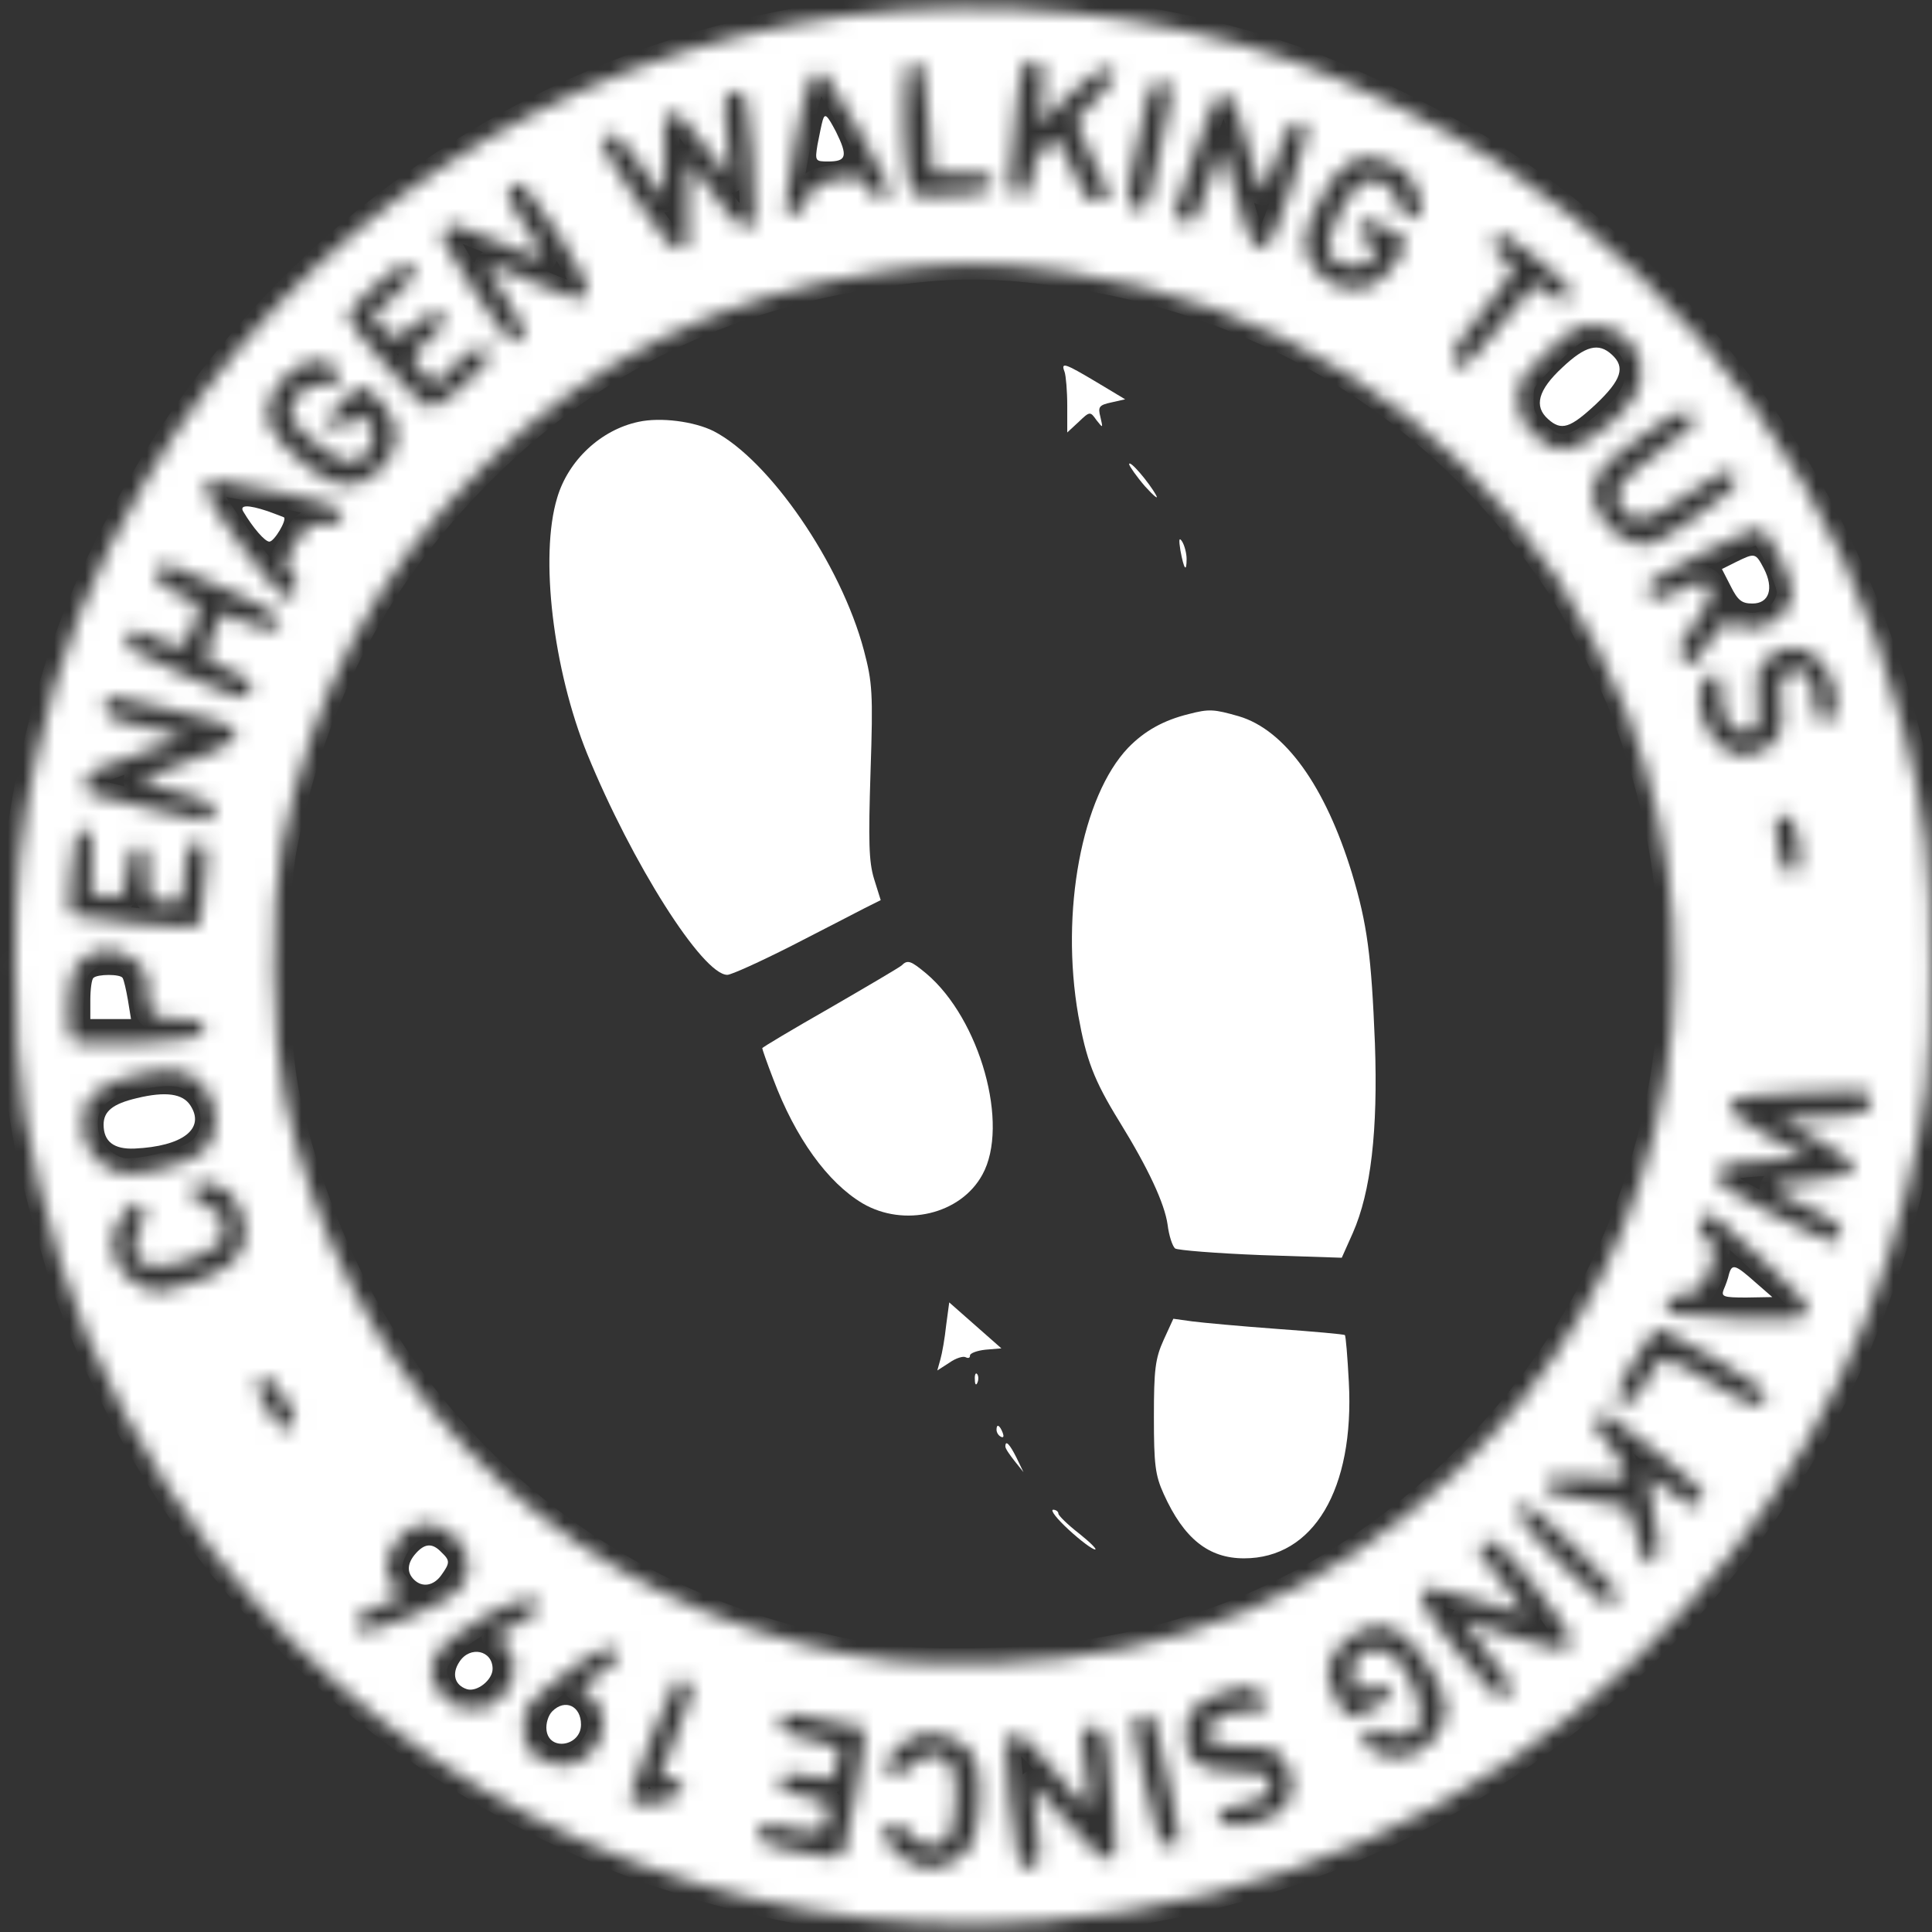 <svg width="125" height="125" viewBox="0 0 125 125" fill="none" xmlns="http://www.w3.org/2000/svg">
<rect x="0" y="0" width="125" height="125" fill="#333333" stroke="none"/>
<mask id="path-1-inside-1_68_1570" fill="white">
<path d="M54.722 1.01C35.818 3.527 19.115 14.595 9.477 31.011C5.902 37.103 3.786 42.394 2.327 49.058C1.326 53.577 0.954 57.266 0.983 62.5C1.012 70.251 1.612 73.997 3.986 81.948C5.702 87.668 9.677 95.104 13.824 100.452C26.637 116.897 46.886 125.906 67.449 124.305C82.121 123.189 95.478 117.298 105.773 107.402C114.668 98.851 120.56 88.669 123.362 77.029C124.707 71.538 124.935 69.421 124.935 62.786C124.964 55.75 124.621 52.862 123.076 46.884C119.244 31.984 110.121 19.257 96.965 10.534C93.79 8.417 87.298 5.214 83.608 3.927C74.685 0.81 64.246 -0.248 54.722 1.01ZM60.042 7.617L60.328 11.163L61.901 11.192C64.16 11.249 64.189 11.249 64.189 11.849C64.189 12.307 63.903 12.421 62.387 12.593C61.415 12.707 60.214 12.736 59.756 12.679C58.955 12.593 58.898 12.479 58.698 11.163C58.355 8.56 58.44 4.213 58.841 4.07C59.613 3.756 59.756 4.185 60.042 7.617ZM67.163 4.042C67.507 4.185 67.564 4.556 67.421 6.101L67.278 8.017L69.108 6.215C70.224 5.128 71.167 4.442 71.568 4.442C72.483 4.442 72.34 4.871 70.91 6.415L69.623 7.788L70.195 9.19C70.538 9.962 71.024 11.049 71.339 11.649C71.911 12.765 71.854 13.022 70.91 13.022C70.395 13.022 70.109 12.65 69.48 11.163C69.051 10.133 68.565 9.218 68.393 9.104C67.878 8.789 66.763 10.391 66.763 11.42C66.763 12.05 66.591 12.45 66.305 12.564C65.476 12.879 65.247 12.421 65.419 10.62C65.505 9.676 65.676 7.903 65.791 6.73C65.905 5.557 66.105 4.413 66.277 4.213C66.591 3.813 66.591 3.813 67.163 4.042ZM53.55 5.071C54.208 5.872 57.611 11.992 57.611 12.335C57.611 13.05 56.295 12.793 55.952 11.992C55.723 11.506 55.437 11.306 55.094 11.42C54.837 11.506 54.15 11.649 53.578 11.735C52.72 11.907 52.492 12.078 52.263 12.822C52.091 13.451 51.805 13.766 51.376 13.823C50.604 13.937 50.604 14.052 51.462 9.19C52.206 5.014 52.692 4.042 53.55 5.071ZM75.743 5.529C75.886 5.758 75.629 7.159 74.885 10.448C74.657 11.477 74.399 12.593 74.313 12.965C74.228 13.451 73.999 13.594 73.541 13.537C72.769 13.422 72.798 12.679 73.656 9.018C73.942 7.674 74.285 6.301 74.342 5.929C74.485 5.329 75.429 5.043 75.743 5.529ZM48.659 9.876C48.831 11.992 48.917 13.966 48.831 14.223C48.545 15.281 47.658 14.738 46.2 12.593C45.37 11.42 44.627 10.448 44.541 10.448C44.455 10.448 44.426 11.706 44.484 13.222C44.598 15.882 44.569 16.025 43.997 16.111C43.54 16.168 42.939 15.51 41.052 12.736C39.765 10.848 38.792 9.161 38.878 9.018C39.364 8.246 40.222 8.818 41.481 10.734C42.224 11.821 42.882 12.736 42.939 12.736C43.025 12.736 43.025 11.535 42.996 10.076C42.882 7.588 42.911 7.445 43.483 7.359C43.912 7.302 44.426 7.788 45.599 9.447C46.428 10.62 47.172 11.563 47.229 11.506C47.286 11.449 47.201 10.334 47.058 9.018C46.772 6.301 46.857 5.815 47.715 5.929C48.287 6.015 48.345 6.272 48.659 9.876ZM79.862 6.644C80.005 6.93 80.405 8.246 80.777 9.59C81.12 10.934 81.492 12.135 81.635 12.25C81.749 12.393 82.178 11.478 82.579 10.248C83.265 8.074 83.866 7.416 84.524 8.074C84.838 8.389 82.636 15.195 82.035 15.882C81.349 16.597 80.663 15.453 79.919 12.393C79.547 10.877 79.147 9.676 79.061 9.733C78.947 9.819 78.575 10.734 78.232 11.792C77.917 12.85 77.517 13.909 77.374 14.137C77.088 14.595 75.801 14.28 76.001 13.794C76.058 13.594 76.687 11.821 77.345 9.79C78.317 6.902 78.661 6.158 79.09 6.158C79.376 6.158 79.719 6.387 79.862 6.644ZM90.072 10.562C91.13 11.02 91.931 12.278 91.931 13.451C91.931 14.052 91.817 14.195 91.302 14.109C90.873 14.052 90.615 13.737 90.444 13.079C90.129 11.935 89.1 11.363 88.127 11.792C87.784 11.964 87.126 12.822 86.697 13.68C85.553 16.025 85.696 16.883 87.241 17.198C87.87 17.312 88.27 17.226 88.585 16.883C89.214 16.254 89.186 15.968 88.499 15.596C87.898 15.281 87.727 14.595 88.213 14.309C88.499 14.137 90.644 15.11 90.901 15.539C91.159 15.996 89.643 18.084 88.785 18.456C87.555 18.971 86.097 18.599 85.239 17.569C84.152 16.282 84.152 15.367 85.353 13.022C86.726 10.334 87.956 9.676 90.072 10.562ZM36.132 15.167C38.935 19.571 38.678 20.172 34.702 18.342C31.042 16.683 31.07 16.683 32.7 19.2C33.759 20.858 34.045 21.545 33.816 21.802C33.644 22.002 33.358 22.174 33.187 22.174C33.015 22.174 31.842 20.63 30.613 18.713C28.553 15.567 28.382 15.224 28.811 14.824C29.24 14.395 29.526 14.481 32.3 15.682C35.675 17.14 35.703 17.14 33.844 14.423C32.672 12.679 32.557 11.878 33.501 11.878C33.844 11.878 34.731 12.993 36.132 15.167ZM99.739 16.969C100.797 17.827 101.655 18.685 101.655 18.914C101.655 19.6 101.083 19.629 100.168 18.999L99.281 18.37L98.738 19.057C95.592 22.975 94.763 23.861 94.362 23.718C93.59 23.404 93.904 22.603 95.821 20.315C96.85 19.057 97.766 17.855 97.851 17.655C97.937 17.426 97.68 16.969 97.194 16.597C96.507 16.054 96.421 15.882 96.764 15.482C97.222 14.938 97.251 14.967 99.739 16.969ZM26.809 17.455C26.923 17.712 26.437 18.342 25.522 19.142L24.035 20.429L24.721 21.173C25.093 21.573 25.493 21.888 25.608 21.888C25.751 21.888 26.294 21.488 26.809 21.03C27.352 20.544 28.01 20.172 28.267 20.172C29.068 20.172 28.754 21.23 27.724 22.002C26.523 22.918 26.494 23.289 27.438 24.176L28.153 24.862L29.383 23.661C30.641 22.403 31.413 22.145 31.671 22.889C31.871 23.375 28.382 26.55 27.781 26.407C27.152 26.264 22.433 20.916 22.49 20.429C22.605 19.886 25.751 17.026 26.265 17.026C26.494 17.026 26.723 17.226 26.809 17.455ZM69.022 17.598C82.293 19.543 93.361 26.464 100.797 37.475C102.113 39.42 104.458 43.91 105.259 46.084C108.633 54.978 109.263 64.302 107.06 73.168C104.915 81.748 100.654 89.069 94.162 95.276C85.925 103.141 75.944 107.288 64.446 107.602C59.184 107.774 56.21 107.488 51.948 106.372C34.731 101.968 22.233 88.783 18.429 71.08C17.571 67.133 17.485 58.61 18.229 54.721C20.174 44.882 24.349 37.017 31.27 30.182C38.335 23.204 46.6 19.142 56.896 17.598C61.415 16.912 64.389 16.912 69.022 17.598ZM105.058 21.774C106.66 23.118 106.517 25.32 104.715 26.95C101.912 29.438 100.797 29.667 99.195 28.066C98.395 27.265 98.223 26.893 98.223 25.835C98.223 24.634 98.338 24.433 100.053 22.803C101.684 21.23 102.027 21.03 103.028 21.03C103.857 21.03 104.429 21.23 105.058 21.774ZM21.432 23.604C22.061 23.861 22.118 23.976 21.861 24.491C21.632 24.891 21.346 25.034 20.946 24.92C19.773 24.634 18.515 25.921 18.858 27.036C19.115 27.808 21.804 29.896 22.605 29.896C23.977 29.896 24.664 28.151 23.691 27.179C23.262 26.75 23.177 26.779 22.547 27.322C21.918 27.951 21.289 27.894 21.289 27.236C21.318 26.721 22.919 25.034 23.405 25.034C23.634 25.034 24.206 25.492 24.692 26.035C25.979 27.494 25.951 29.009 24.607 30.354C23.205 31.755 21.832 31.726 19.916 30.211C17.314 28.123 16.827 27.036 17.714 25.291C18.172 24.462 19.659 23.318 20.345 23.318C20.517 23.318 21.003 23.432 21.432 23.604ZM109.606 27.093C109.663 27.408 108.948 28.094 107.375 29.21C104.687 31.097 104.2 31.812 104.915 32.899C105.63 34.014 106.574 33.814 109.12 32.041C110.349 31.183 111.551 30.468 111.779 30.468C112.466 30.468 112.523 31.24 111.865 31.812C110.607 32.956 107.489 35.015 106.746 35.187C105.23 35.559 103.085 33.643 103.085 31.898C103.114 30.697 103.714 30.01 106.231 28.209C108.691 26.464 109.434 26.207 109.606 27.093ZM18.257 31.869C20.317 32.298 22.033 32.813 22.09 32.985C22.29 33.614 21.632 34.1 20.746 33.957C20.002 33.871 19.802 33.986 19.173 35.015C18.286 36.388 18.286 36.417 18.887 37.075C19.401 37.647 19.173 38.848 18.572 38.705C17.914 38.562 13.281 32.384 13.281 31.669C13.281 30.84 13.624 30.868 18.257 31.869ZM115.097 35.902C115.555 36.846 115.955 37.904 115.955 38.247C115.955 39.877 114.039 41.107 112.523 40.478C111.551 40.078 111.636 40.02 110.178 42.108C109.406 43.195 109.234 43.252 108.805 42.451C108.519 41.965 108.662 41.651 109.663 40.306C110.492 39.22 110.778 38.562 110.664 38.19C110.435 37.475 110.063 37.475 108.662 38.19C107.604 38.733 106.803 38.934 106.803 38.648C106.803 38.59 106.717 38.333 106.631 38.076C106.517 37.761 107.289 37.218 109.863 35.931C111.722 34.987 113.467 34.215 113.724 34.215C114.067 34.186 114.525 34.758 115.097 35.902ZM14.454 38.047C17.886 39.534 18.772 40.249 17.714 40.678C17.428 40.764 16.57 40.592 15.798 40.249L14.396 39.649L13.824 40.936C13.538 41.651 13.281 42.337 13.281 42.48C13.281 42.594 13.91 42.966 14.682 43.309C16.341 44.024 16.541 44.225 16.055 44.882C15.741 45.311 15.369 45.197 12.194 43.796C10.249 42.966 8.533 42.137 8.39 41.994C8.076 41.679 8.333 40.764 8.762 40.764C8.905 40.764 9.563 41.021 10.192 41.336C11.708 42.08 11.765 42.051 12.223 41.107C13.167 39.277 13.138 39.134 11.594 38.447C10.221 37.875 9.763 37.218 10.335 36.674C10.621 36.36 10.707 36.388 14.454 38.047ZM117.328 42.366C118.558 43.224 119.215 45.426 118.558 46.455C118.1 47.17 117.385 46.57 117.385 45.483C117.385 44.167 116.956 43.338 116.27 43.338C115.354 43.338 115.011 44.053 115.24 45.597C115.469 47.342 115.097 48.114 113.781 48.658C112.523 49.172 111.551 48.801 110.578 47.342C109.663 45.998 109.749 43.824 110.75 43.681C111.322 43.595 111.379 43.71 111.379 44.739C111.379 46.427 111.894 47.342 112.838 47.342C113.81 47.342 113.896 47.056 113.724 44.997C113.61 43.538 113.667 43.309 114.325 42.652C115.183 41.794 116.355 41.679 117.328 42.366ZM11.222 45.941C13.224 46.427 14.968 46.913 15.083 47.056C15.741 47.657 14.625 48.457 11.851 49.373C10.278 49.887 8.991 50.402 8.991 50.488C8.991 50.574 10.049 50.888 11.336 51.203C13.138 51.632 13.739 51.889 13.796 52.318C13.853 52.604 13.796 52.948 13.653 53.062C13.538 53.176 11.765 52.862 9.706 52.318C7.675 51.804 5.902 51.375 5.788 51.346C5.645 51.346 5.559 51.031 5.559 50.66C5.559 49.945 5.702 49.859 9.906 48.429L11.822 47.8L10.993 47.428C10.535 47.256 9.592 46.999 8.877 46.913C7.304 46.656 6.531 46.169 6.789 45.512C7.018 44.911 6.989 44.911 11.222 45.941ZM116.355 54.263C116.584 55.636 116.47 56.494 116.041 56.494C115.44 56.465 115.154 55.922 114.983 54.406C114.782 52.776 114.782 52.719 115.44 52.833C115.984 52.89 116.127 53.176 116.355 54.263ZM5.959 55.836L5.902 57.867L6.903 57.981C7.99 58.124 8.019 58.096 8.276 56.122C8.419 55.035 8.562 54.778 9.02 54.778C9.506 54.778 9.563 54.978 9.563 56.465C9.563 58.096 9.592 58.153 10.45 58.324C11.565 58.553 11.851 58.353 11.851 57.409C11.851 56.98 11.937 56.151 12.051 55.55C12.194 54.664 12.309 54.463 12.823 54.549C13.338 54.635 13.424 54.807 13.367 55.779C13.195 58.439 12.938 59.897 12.623 60.012C12.251 60.126 5.416 59.44 4.758 59.211C4.444 59.097 4.415 58.582 4.558 56.837C4.787 54.006 4.93 53.577 5.502 53.691C5.902 53.777 5.988 54.149 5.959 55.836ZM8.905 62.271C9.306 62.643 9.563 63.215 9.563 63.758C9.563 65.703 9.763 65.932 11.451 65.932C12.995 65.932 13.395 66.161 13.138 66.876C12.909 67.419 4.958 67.791 4.644 67.276C4.215 66.618 4.386 63.244 4.873 62.557C5.788 61.213 7.675 61.099 8.905 62.271ZM12.823 69.907C14.225 71.109 14.368 73.368 13.109 74.512C12.423 75.17 9.82 75.942 8.219 75.942C6.96 75.942 5.588 74.684 5.387 73.368C5.044 71.223 6.16 70.05 9.105 69.478C11.05 69.107 12.023 69.221 12.823 69.907ZM120.989 70.937C121.36 71.852 120.56 72.195 117.871 72.281L115.24 72.367L117.614 73.74C120.817 75.599 120.731 75.999 117.128 76.371C114.096 76.686 114.096 76.743 117.185 78.201C118.529 78.859 119.101 79.288 119.101 79.66C119.101 79.946 118.958 80.289 118.815 80.375C118.5 80.575 112.123 77.343 111.379 76.628C111.064 76.314 111.036 76.085 111.265 75.713C111.522 75.341 112.123 75.198 114.268 75.084L116.956 74.941L114.468 73.568C110.635 71.48 111.036 70.851 116.27 70.708C118.214 70.68 120.045 70.594 120.331 70.565C120.617 70.537 120.903 70.708 120.989 70.937ZM14.253 76.8C15.14 77.143 15.855 78.459 15.855 79.803C15.855 81.29 14.74 82.291 12.223 83.063C10.249 83.693 10.135 83.693 9.134 83.206C7.218 82.32 6.703 80.089 8.047 78.516C8.762 77.658 8.848 77.629 9.191 78.116C9.506 78.545 9.477 78.716 9.134 79.26C8.619 80.06 8.591 81.147 9.048 81.605C9.592 82.148 11.136 82.005 12.852 81.262C14.339 80.575 14.425 80.489 14.425 79.517C14.425 78.602 14.311 78.43 13.424 78.058C12.766 77.801 12.423 77.458 12.423 77.086C12.423 76.457 13.081 76.342 14.253 76.8ZM114.039 81.49C118.186 85.437 118.157 85.494 112.523 85.323C110.206 85.237 108.176 85.094 108.004 84.98C107.375 84.608 108.176 83.664 109.12 83.664C109.863 83.664 110.035 83.492 110.521 82.377C111.093 81.033 111.036 80.375 110.349 80.118C109.949 79.946 109.806 79.059 110.149 78.716C110.55 78.287 111.064 78.659 114.039 81.49ZM111.036 87.954C113.209 89.212 114.239 89.985 114.239 90.328C114.239 91.329 113.41 91.1 110.635 89.413C107.518 87.525 107.461 87.525 106.488 89.441C105.859 90.642 105.23 91.071 104.744 90.585C104.515 90.356 104.715 89.784 105.373 88.612C106.488 86.638 107.089 85.895 107.518 86.009C107.69 86.066 109.291 86.924 111.036 87.954ZM18.4 90.442C19.03 91.443 19.173 91.901 18.944 92.158C18.772 92.358 18.543 92.53 18.429 92.53C18.029 92.53 16.456 89.927 16.627 89.498C16.913 88.755 17.571 89.098 18.4 90.442ZM107.089 93.874C108.805 95.218 110.235 96.505 110.235 96.677C110.235 96.877 110.063 97.163 109.863 97.335C109.606 97.564 109.148 97.363 108.09 96.534C107.318 95.933 106.631 95.447 106.603 95.504C106.546 95.533 106.746 96.648 107.003 97.935C107.375 99.651 107.432 100.395 107.203 100.767C106.66 101.596 106.403 101.31 105.945 99.48C105.716 98.507 105.43 97.621 105.316 97.535C105.23 97.421 104 97.192 102.599 97.02C100.397 96.706 100.082 96.62 100.082 96.105C100.082 95.562 100.254 95.533 102.627 95.619L105.144 95.705L104.973 94.904C104.858 94.475 104.372 93.703 103.886 93.188C103.142 92.416 103.056 92.187 103.371 91.815C103.571 91.586 103.771 91.386 103.829 91.386C103.886 91.386 105.344 92.501 107.089 93.874ZM104.429 103.598C103.972 104.084 103.8 103.941 101.083 101.253C98.366 98.536 97.766 97.621 98.595 97.306C98.766 97.22 100.282 98.507 101.941 100.138C104.772 102.94 104.915 103.141 104.429 103.598ZM29.354 99.365C30.498 100.395 30.613 101.882 29.612 102.94C28.754 103.856 23.663 105.886 23.234 105.457C22.719 104.942 23.177 104.399 24.406 103.97C25.865 103.512 26.065 103.226 25.465 102.569C24.864 101.911 24.893 100.967 25.493 99.966C26.408 98.393 27.981 98.136 29.354 99.365ZM99.253 102.54C102.656 106.887 102.484 107.402 98.023 105.943C96.478 105.457 95.134 104.971 95.02 104.914C94.562 104.656 94.848 105.114 96.364 107.087C97.222 108.203 97.937 109.175 97.937 109.261C97.937 109.318 97.68 109.518 97.365 109.69C96.879 109.947 96.536 109.633 94.362 106.944C92.017 104.027 91.531 103.026 92.303 102.74C92.474 102.683 93.99 103.055 95.621 103.57C97.279 104.113 98.652 104.485 98.709 104.456C98.738 104.399 98.08 103.484 97.222 102.397C95.621 100.395 95.506 100.195 95.849 99.88C96.393 99.308 97.194 99.937 99.253 102.54ZM34.931 103.884C35.017 104.084 34.416 104.571 33.616 104.971C32.815 105.371 32.157 105.772 32.157 105.829C32.157 105.915 32.414 106.229 32.729 106.544C33.53 107.345 33.444 108.603 32.557 109.661C31.957 110.405 31.614 110.548 30.584 110.548C29.554 110.548 29.211 110.405 28.582 109.633C27.152 107.945 27.981 106.487 31.471 104.513C33.415 103.455 34.731 103.198 34.931 103.884ZM90.329 105.514C91.33 105.915 93.104 108.489 93.475 110.033C93.876 111.778 92.246 113.694 90.387 113.694C89.328 113.694 88.213 113.093 88.213 112.521C88.213 111.921 88.842 111.663 89.386 112.007C89.958 112.378 91.188 112.321 91.588 111.921C92.332 111.177 91.759 109.061 90.358 107.288C89.9 106.687 88.385 106.544 87.87 107.059C87.527 107.402 87.412 109.004 87.727 109.318C87.841 109.404 88.27 109.347 88.699 109.147C89.414 108.803 89.9 109.061 89.929 109.747C89.929 110.005 87.813 111.12 87.384 111.12C86.955 111.12 85.925 109.004 85.925 108.174C85.925 107.259 86.926 106.001 88.041 105.514C89.157 105.028 89.185 105.028 90.329 105.514ZM40.079 107.002C40.136 107.173 39.593 107.717 38.878 108.231L37.562 109.175L38.306 109.833C39.336 110.805 39.307 112.321 38.192 113.437C37.248 114.352 36.275 114.495 35.046 113.837C34.13 113.379 33.873 112.893 33.873 111.606C33.902 110.434 34.188 110.09 36.733 108.146C38.735 106.63 39.822 106.258 40.079 107.002ZM44.512 108.889C44.913 109.232 44.827 109.547 43.854 111.978C43.254 113.465 42.768 114.781 42.739 114.895C42.739 115.038 43.054 115.124 43.454 115.124C44.226 115.124 44.426 115.725 43.826 116.182C42.939 116.869 40.737 116.926 40.737 116.268C40.737 115.782 43.654 108.546 43.854 108.546C43.969 108.546 44.255 108.718 44.512 108.889ZM81.492 109.518C82.264 110.062 81.864 110.948 80.92 110.72C80.52 110.605 79.747 110.72 79.175 110.977C78.317 111.32 78.174 111.52 78.26 112.178C78.346 112.979 78.375 112.979 80.291 112.979C82.093 112.979 82.321 113.036 82.951 113.78C83.723 114.695 83.837 115.868 83.208 116.754C82.264 118.127 78.603 118.728 78.832 117.469C78.889 117.126 79.29 116.926 80.119 116.811C81.549 116.64 82.264 116.096 82.15 115.296C82.064 114.781 81.864 114.695 80.462 114.666C77.431 114.609 76.716 114.094 76.716 112.064C76.716 110.863 77.345 110.148 78.918 109.576C80.377 109.032 80.834 109.032 81.492 109.518ZM54.15 111.463L55.952 111.806L55.781 113.58C55.695 114.552 55.495 115.725 55.352 116.182C55.209 116.611 55.008 117.555 54.894 118.27C54.637 120.386 54.579 120.415 51.862 119.843C49.231 119.328 48.859 119.128 49.145 118.413C49.288 118.041 49.517 117.955 50.118 118.098C53.064 118.785 53.578 118.642 53.607 117.212C53.607 116.554 53.35 116.44 51.519 116.096C50.633 115.953 50.432 115.81 50.518 115.296C50.604 114.638 50.976 114.609 52.806 114.981C53.836 115.181 53.864 115.153 54.122 114.237C54.265 113.694 54.351 113.179 54.293 113.093C54.236 113.008 53.407 112.75 52.463 112.55C50.633 112.15 50.318 111.921 50.575 111.206C50.718 110.891 50.976 110.805 51.548 110.948C51.977 111.034 53.149 111.263 54.15 111.463ZM74.828 111.864C75.4 113.923 76.43 118.985 76.315 119.185C76.23 119.328 75.915 119.414 75.629 119.414C75.028 119.414 74.885 119.014 74.027 115.124C73.255 111.635 73.227 111.377 73.656 111.091C74.256 110.72 74.571 110.92 74.828 111.864ZM71.654 113.122C71.768 113.837 71.94 115.725 72.054 117.326C72.254 120.186 72.254 120.272 71.682 120.272C71.282 120.272 70.367 119.443 69.022 117.841C67.878 116.497 66.906 115.467 66.849 115.524C66.792 115.582 66.877 116.668 67.049 117.955C67.392 120.444 67.306 120.844 66.506 120.844C65.905 120.844 65.791 120.415 65.333 116.411C64.904 112.521 64.933 112.264 65.705 112.264C66.22 112.264 66.877 112.893 68.365 114.752C70.567 117.526 70.71 117.469 70.224 114.237C69.852 112.007 69.966 111.606 70.853 111.749C71.368 111.806 71.511 112.092 71.654 113.122ZM62.559 113.093C63.302 113.808 63.531 115.181 63.302 117.383C63.131 118.985 62.988 119.357 62.216 120.043C60.871 121.244 59.298 121.159 57.983 119.843C56.925 118.785 56.867 118.184 57.811 118.041C58.183 117.984 58.555 118.213 58.869 118.67C59.413 119.528 60.757 119.671 61.329 118.985C61.872 118.327 62.044 114.809 61.558 114.237C60.871 113.351 59.985 113.294 59.184 114.094C58.326 114.981 57.325 115.095 57.325 114.323C57.325 113.637 58.726 112.35 59.613 112.207C60.614 112.064 61.93 112.436 62.559 113.093Z"/>
</mask>
<path d="M54.722 1.01C35.818 3.527 19.115 14.595 9.477 31.011C5.902 37.103 3.786 42.394 2.327 49.058C1.326 53.577 0.954 57.266 0.983 62.5C1.012 70.251 1.612 73.997 3.986 81.948C5.702 87.668 9.677 95.104 13.824 100.452C26.637 116.897 46.886 125.906 67.449 124.305C82.121 123.189 95.478 117.298 105.773 107.402C114.668 98.851 120.56 88.669 123.362 77.029C124.707 71.538 124.935 69.421 124.935 62.786C124.964 55.75 124.621 52.862 123.076 46.884C119.244 31.984 110.121 19.257 96.965 10.534C93.79 8.417 87.298 5.214 83.608 3.927C74.685 0.81 64.246 -0.248 54.722 1.01ZM60.042 7.617L60.328 11.163L61.901 11.192C64.16 11.249 64.189 11.249 64.189 11.849C64.189 12.307 63.903 12.421 62.387 12.593C61.415 12.707 60.214 12.736 59.756 12.679C58.955 12.593 58.898 12.479 58.698 11.163C58.355 8.56 58.44 4.213 58.841 4.07C59.613 3.756 59.756 4.185 60.042 7.617ZM67.163 4.042C67.507 4.185 67.564 4.556 67.421 6.101L67.278 8.017L69.108 6.215C70.224 5.128 71.167 4.442 71.568 4.442C72.483 4.442 72.34 4.871 70.91 6.415L69.623 7.788L70.195 9.19C70.538 9.962 71.024 11.049 71.339 11.649C71.911 12.765 71.854 13.022 70.91 13.022C70.395 13.022 70.109 12.65 69.48 11.163C69.051 10.133 68.565 9.218 68.393 9.104C67.878 8.789 66.763 10.391 66.763 11.42C66.763 12.05 66.591 12.45 66.305 12.564C65.476 12.879 65.247 12.421 65.419 10.62C65.505 9.676 65.676 7.903 65.791 6.73C65.905 5.557 66.105 4.413 66.277 4.213C66.591 3.813 66.591 3.813 67.163 4.042ZM53.55 5.071C54.208 5.872 57.611 11.992 57.611 12.335C57.611 13.05 56.295 12.793 55.952 11.992C55.723 11.506 55.437 11.306 55.094 11.42C54.837 11.506 54.15 11.649 53.578 11.735C52.72 11.907 52.492 12.078 52.263 12.822C52.091 13.451 51.805 13.766 51.376 13.823C50.604 13.937 50.604 14.052 51.462 9.19C52.206 5.014 52.692 4.042 53.55 5.071ZM75.743 5.529C75.886 5.758 75.629 7.159 74.885 10.448C74.657 11.477 74.399 12.593 74.313 12.965C74.228 13.451 73.999 13.594 73.541 13.537C72.769 13.422 72.798 12.679 73.656 9.018C73.942 7.674 74.285 6.301 74.342 5.929C74.485 5.329 75.429 5.043 75.743 5.529ZM48.659 9.876C48.831 11.992 48.917 13.966 48.831 14.223C48.545 15.281 47.658 14.738 46.2 12.593C45.37 11.42 44.627 10.448 44.541 10.448C44.455 10.448 44.426 11.706 44.484 13.222C44.598 15.882 44.569 16.025 43.997 16.111C43.54 16.168 42.939 15.51 41.052 12.736C39.765 10.848 38.792 9.161 38.878 9.018C39.364 8.246 40.222 8.818 41.481 10.734C42.224 11.821 42.882 12.736 42.939 12.736C43.025 12.736 43.025 11.535 42.996 10.076C42.882 7.588 42.911 7.445 43.483 7.359C43.912 7.302 44.426 7.788 45.599 9.447C46.428 10.62 47.172 11.563 47.229 11.506C47.286 11.449 47.201 10.334 47.058 9.018C46.772 6.301 46.857 5.815 47.715 5.929C48.287 6.015 48.345 6.272 48.659 9.876ZM79.862 6.644C80.005 6.93 80.405 8.246 80.777 9.59C81.12 10.934 81.492 12.135 81.635 12.25C81.749 12.393 82.178 11.478 82.579 10.248C83.265 8.074 83.866 7.416 84.524 8.074C84.838 8.389 82.636 15.195 82.035 15.882C81.349 16.597 80.663 15.453 79.919 12.393C79.547 10.877 79.147 9.676 79.061 9.733C78.947 9.819 78.575 10.734 78.232 11.792C77.917 12.85 77.517 13.909 77.374 14.137C77.088 14.595 75.801 14.28 76.001 13.794C76.058 13.594 76.687 11.821 77.345 9.79C78.317 6.902 78.661 6.158 79.09 6.158C79.376 6.158 79.719 6.387 79.862 6.644ZM90.072 10.562C91.13 11.02 91.931 12.278 91.931 13.451C91.931 14.052 91.817 14.195 91.302 14.109C90.873 14.052 90.615 13.737 90.444 13.079C90.129 11.935 89.1 11.363 88.127 11.792C87.784 11.964 87.126 12.822 86.697 13.68C85.553 16.025 85.696 16.883 87.241 17.198C87.87 17.312 88.27 17.226 88.585 16.883C89.214 16.254 89.186 15.968 88.499 15.596C87.898 15.281 87.727 14.595 88.213 14.309C88.499 14.137 90.644 15.11 90.901 15.539C91.159 15.996 89.643 18.084 88.785 18.456C87.555 18.971 86.097 18.599 85.239 17.569C84.152 16.282 84.152 15.367 85.353 13.022C86.726 10.334 87.956 9.676 90.072 10.562ZM36.132 15.167C38.935 19.571 38.678 20.172 34.702 18.342C31.042 16.683 31.07 16.683 32.7 19.2C33.759 20.858 34.045 21.545 33.816 21.802C33.644 22.002 33.358 22.174 33.187 22.174C33.015 22.174 31.842 20.63 30.613 18.713C28.553 15.567 28.382 15.224 28.811 14.824C29.24 14.395 29.526 14.481 32.3 15.682C35.675 17.14 35.703 17.14 33.844 14.423C32.672 12.679 32.557 11.878 33.501 11.878C33.844 11.878 34.731 12.993 36.132 15.167ZM99.739 16.969C100.797 17.827 101.655 18.685 101.655 18.914C101.655 19.6 101.083 19.629 100.168 18.999L99.281 18.37L98.738 19.057C95.592 22.975 94.763 23.861 94.362 23.718C93.59 23.404 93.904 22.603 95.821 20.315C96.85 19.057 97.766 17.855 97.851 17.655C97.937 17.426 97.68 16.969 97.194 16.597C96.507 16.054 96.421 15.882 96.764 15.482C97.222 14.938 97.251 14.967 99.739 16.969ZM26.809 17.455C26.923 17.712 26.437 18.342 25.522 19.142L24.035 20.429L24.721 21.173C25.093 21.573 25.493 21.888 25.608 21.888C25.751 21.888 26.294 21.488 26.809 21.03C27.352 20.544 28.01 20.172 28.267 20.172C29.068 20.172 28.754 21.23 27.724 22.002C26.523 22.918 26.494 23.289 27.438 24.176L28.153 24.862L29.383 23.661C30.641 22.403 31.413 22.145 31.671 22.889C31.871 23.375 28.382 26.55 27.781 26.407C27.152 26.264 22.433 20.916 22.49 20.429C22.605 19.886 25.751 17.026 26.265 17.026C26.494 17.026 26.723 17.226 26.809 17.455ZM69.022 17.598C82.293 19.543 93.361 26.464 100.797 37.475C102.113 39.42 104.458 43.91 105.259 46.084C108.633 54.978 109.263 64.302 107.06 73.168C104.915 81.748 100.654 89.069 94.162 95.276C85.925 103.141 75.944 107.288 64.446 107.602C59.184 107.774 56.21 107.488 51.948 106.372C34.731 101.968 22.233 88.783 18.429 71.08C17.571 67.133 17.485 58.61 18.229 54.721C20.174 44.882 24.349 37.017 31.27 30.182C38.335 23.204 46.6 19.142 56.896 17.598C61.415 16.912 64.389 16.912 69.022 17.598ZM105.058 21.774C106.66 23.118 106.517 25.32 104.715 26.95C101.912 29.438 100.797 29.667 99.195 28.066C98.395 27.265 98.223 26.893 98.223 25.835C98.223 24.634 98.338 24.433 100.053 22.803C101.684 21.23 102.027 21.03 103.028 21.03C103.857 21.03 104.429 21.23 105.058 21.774ZM21.432 23.604C22.061 23.861 22.118 23.976 21.861 24.491C21.632 24.891 21.346 25.034 20.946 24.92C19.773 24.634 18.515 25.921 18.858 27.036C19.115 27.808 21.804 29.896 22.605 29.896C23.977 29.896 24.664 28.151 23.691 27.179C23.262 26.75 23.177 26.779 22.547 27.322C21.918 27.951 21.289 27.894 21.289 27.236C21.318 26.721 22.919 25.034 23.405 25.034C23.634 25.034 24.206 25.492 24.692 26.035C25.979 27.494 25.951 29.009 24.607 30.354C23.205 31.755 21.832 31.726 19.916 30.211C17.314 28.123 16.827 27.036 17.714 25.291C18.172 24.462 19.659 23.318 20.345 23.318C20.517 23.318 21.003 23.432 21.432 23.604ZM109.606 27.093C109.663 27.408 108.948 28.094 107.375 29.21C104.687 31.097 104.2 31.812 104.915 32.899C105.63 34.014 106.574 33.814 109.12 32.041C110.349 31.183 111.551 30.468 111.779 30.468C112.466 30.468 112.523 31.24 111.865 31.812C110.607 32.956 107.489 35.015 106.746 35.187C105.23 35.559 103.085 33.643 103.085 31.898C103.114 30.697 103.714 30.01 106.231 28.209C108.691 26.464 109.434 26.207 109.606 27.093ZM18.257 31.869C20.317 32.298 22.033 32.813 22.09 32.985C22.29 33.614 21.632 34.1 20.746 33.957C20.002 33.871 19.802 33.986 19.173 35.015C18.286 36.388 18.286 36.417 18.887 37.075C19.401 37.647 19.173 38.848 18.572 38.705C17.914 38.562 13.281 32.384 13.281 31.669C13.281 30.84 13.624 30.868 18.257 31.869ZM115.097 35.902C115.555 36.846 115.955 37.904 115.955 38.247C115.955 39.877 114.039 41.107 112.523 40.478C111.551 40.078 111.636 40.02 110.178 42.108C109.406 43.195 109.234 43.252 108.805 42.451C108.519 41.965 108.662 41.651 109.663 40.306C110.492 39.22 110.778 38.562 110.664 38.19C110.435 37.475 110.063 37.475 108.662 38.19C107.604 38.733 106.803 38.934 106.803 38.648C106.803 38.59 106.717 38.333 106.631 38.076C106.517 37.761 107.289 37.218 109.863 35.931C111.722 34.987 113.467 34.215 113.724 34.215C114.067 34.186 114.525 34.758 115.097 35.902ZM14.454 38.047C17.886 39.534 18.772 40.249 17.714 40.678C17.428 40.764 16.57 40.592 15.798 40.249L14.396 39.649L13.824 40.936C13.538 41.651 13.281 42.337 13.281 42.48C13.281 42.594 13.91 42.966 14.682 43.309C16.341 44.024 16.541 44.225 16.055 44.882C15.741 45.311 15.369 45.197 12.194 43.796C10.249 42.966 8.533 42.137 8.39 41.994C8.076 41.679 8.333 40.764 8.762 40.764C8.905 40.764 9.563 41.021 10.192 41.336C11.708 42.08 11.765 42.051 12.223 41.107C13.167 39.277 13.138 39.134 11.594 38.447C10.221 37.875 9.763 37.218 10.335 36.674C10.621 36.36 10.707 36.388 14.454 38.047ZM117.328 42.366C118.558 43.224 119.215 45.426 118.558 46.455C118.1 47.17 117.385 46.57 117.385 45.483C117.385 44.167 116.956 43.338 116.27 43.338C115.354 43.338 115.011 44.053 115.24 45.597C115.469 47.342 115.097 48.114 113.781 48.658C112.523 49.172 111.551 48.801 110.578 47.342C109.663 45.998 109.749 43.824 110.75 43.681C111.322 43.595 111.379 43.71 111.379 44.739C111.379 46.427 111.894 47.342 112.838 47.342C113.81 47.342 113.896 47.056 113.724 44.997C113.61 43.538 113.667 43.309 114.325 42.652C115.183 41.794 116.355 41.679 117.328 42.366ZM11.222 45.941C13.224 46.427 14.968 46.913 15.083 47.056C15.741 47.657 14.625 48.457 11.851 49.373C10.278 49.887 8.991 50.402 8.991 50.488C8.991 50.574 10.049 50.888 11.336 51.203C13.138 51.632 13.739 51.889 13.796 52.318C13.853 52.604 13.796 52.948 13.653 53.062C13.538 53.176 11.765 52.862 9.706 52.318C7.675 51.804 5.902 51.375 5.788 51.346C5.645 51.346 5.559 51.031 5.559 50.66C5.559 49.945 5.702 49.859 9.906 48.429L11.822 47.8L10.993 47.428C10.535 47.256 9.592 46.999 8.877 46.913C7.304 46.656 6.531 46.169 6.789 45.512C7.018 44.911 6.989 44.911 11.222 45.941ZM116.355 54.263C116.584 55.636 116.47 56.494 116.041 56.494C115.44 56.465 115.154 55.922 114.983 54.406C114.782 52.776 114.782 52.719 115.44 52.833C115.984 52.89 116.127 53.176 116.355 54.263ZM5.959 55.836L5.902 57.867L6.903 57.981C7.99 58.124 8.019 58.096 8.276 56.122C8.419 55.035 8.562 54.778 9.02 54.778C9.506 54.778 9.563 54.978 9.563 56.465C9.563 58.096 9.592 58.153 10.45 58.324C11.565 58.553 11.851 58.353 11.851 57.409C11.851 56.98 11.937 56.151 12.051 55.55C12.194 54.664 12.309 54.463 12.823 54.549C13.338 54.635 13.424 54.807 13.367 55.779C13.195 58.439 12.938 59.897 12.623 60.012C12.251 60.126 5.416 59.44 4.758 59.211C4.444 59.097 4.415 58.582 4.558 56.837C4.787 54.006 4.93 53.577 5.502 53.691C5.902 53.777 5.988 54.149 5.959 55.836ZM8.905 62.271C9.306 62.643 9.563 63.215 9.563 63.758C9.563 65.703 9.763 65.932 11.451 65.932C12.995 65.932 13.395 66.161 13.138 66.876C12.909 67.419 4.958 67.791 4.644 67.276C4.215 66.618 4.386 63.244 4.873 62.557C5.788 61.213 7.675 61.099 8.905 62.271ZM12.823 69.907C14.225 71.109 14.368 73.368 13.109 74.512C12.423 75.17 9.82 75.942 8.219 75.942C6.96 75.942 5.588 74.684 5.387 73.368C5.044 71.223 6.16 70.05 9.105 69.478C11.05 69.107 12.023 69.221 12.823 69.907ZM120.989 70.937C121.36 71.852 120.56 72.195 117.871 72.281L115.24 72.367L117.614 73.74C120.817 75.599 120.731 75.999 117.128 76.371C114.096 76.686 114.096 76.743 117.185 78.201C118.529 78.859 119.101 79.288 119.101 79.66C119.101 79.946 118.958 80.289 118.815 80.375C118.5 80.575 112.123 77.343 111.379 76.628C111.064 76.314 111.036 76.085 111.265 75.713C111.522 75.341 112.123 75.198 114.268 75.084L116.956 74.941L114.468 73.568C110.635 71.48 111.036 70.851 116.27 70.708C118.214 70.68 120.045 70.594 120.331 70.565C120.617 70.537 120.903 70.708 120.989 70.937ZM14.253 76.8C15.14 77.143 15.855 78.459 15.855 79.803C15.855 81.29 14.74 82.291 12.223 83.063C10.249 83.693 10.135 83.693 9.134 83.206C7.218 82.32 6.703 80.089 8.047 78.516C8.762 77.658 8.848 77.629 9.191 78.116C9.506 78.545 9.477 78.716 9.134 79.26C8.619 80.06 8.591 81.147 9.048 81.605C9.592 82.148 11.136 82.005 12.852 81.262C14.339 80.575 14.425 80.489 14.425 79.517C14.425 78.602 14.311 78.43 13.424 78.058C12.766 77.801 12.423 77.458 12.423 77.086C12.423 76.457 13.081 76.342 14.253 76.8ZM114.039 81.49C118.186 85.437 118.157 85.494 112.523 85.323C110.206 85.237 108.176 85.094 108.004 84.98C107.375 84.608 108.176 83.664 109.12 83.664C109.863 83.664 110.035 83.492 110.521 82.377C111.093 81.033 111.036 80.375 110.349 80.118C109.949 79.946 109.806 79.059 110.149 78.716C110.55 78.287 111.064 78.659 114.039 81.49ZM111.036 87.954C113.209 89.212 114.239 89.985 114.239 90.328C114.239 91.329 113.41 91.1 110.635 89.413C107.518 87.525 107.461 87.525 106.488 89.441C105.859 90.642 105.23 91.071 104.744 90.585C104.515 90.356 104.715 89.784 105.373 88.612C106.488 86.638 107.089 85.895 107.518 86.009C107.69 86.066 109.291 86.924 111.036 87.954ZM18.4 90.442C19.03 91.443 19.173 91.901 18.944 92.158C18.772 92.358 18.543 92.53 18.429 92.53C18.029 92.53 16.456 89.927 16.627 89.498C16.913 88.755 17.571 89.098 18.4 90.442ZM107.089 93.874C108.805 95.218 110.235 96.505 110.235 96.677C110.235 96.877 110.063 97.163 109.863 97.335C109.606 97.564 109.148 97.363 108.09 96.534C107.318 95.933 106.631 95.447 106.603 95.504C106.546 95.533 106.746 96.648 107.003 97.935C107.375 99.651 107.432 100.395 107.203 100.767C106.66 101.596 106.403 101.31 105.945 99.48C105.716 98.507 105.43 97.621 105.316 97.535C105.23 97.421 104 97.192 102.599 97.02C100.397 96.706 100.082 96.62 100.082 96.105C100.082 95.562 100.254 95.533 102.627 95.619L105.144 95.705L104.973 94.904C104.858 94.475 104.372 93.703 103.886 93.188C103.142 92.416 103.056 92.187 103.371 91.815C103.571 91.586 103.771 91.386 103.829 91.386C103.886 91.386 105.344 92.501 107.089 93.874ZM104.429 103.598C103.972 104.084 103.8 103.941 101.083 101.253C98.366 98.536 97.766 97.621 98.595 97.306C98.766 97.22 100.282 98.507 101.941 100.138C104.772 102.94 104.915 103.141 104.429 103.598ZM29.354 99.365C30.498 100.395 30.613 101.882 29.612 102.94C28.754 103.856 23.663 105.886 23.234 105.457C22.719 104.942 23.177 104.399 24.406 103.97C25.865 103.512 26.065 103.226 25.465 102.569C24.864 101.911 24.893 100.967 25.493 99.966C26.408 98.393 27.981 98.136 29.354 99.365ZM99.253 102.54C102.656 106.887 102.484 107.402 98.023 105.943C96.478 105.457 95.134 104.971 95.02 104.914C94.562 104.656 94.848 105.114 96.364 107.087C97.222 108.203 97.937 109.175 97.937 109.261C97.937 109.318 97.68 109.518 97.365 109.69C96.879 109.947 96.536 109.633 94.362 106.944C92.017 104.027 91.531 103.026 92.303 102.74C92.474 102.683 93.99 103.055 95.621 103.57C97.279 104.113 98.652 104.485 98.709 104.456C98.738 104.399 98.08 103.484 97.222 102.397C95.621 100.395 95.506 100.195 95.849 99.88C96.393 99.308 97.194 99.937 99.253 102.54ZM34.931 103.884C35.017 104.084 34.416 104.571 33.616 104.971C32.815 105.371 32.157 105.772 32.157 105.829C32.157 105.915 32.414 106.229 32.729 106.544C33.53 107.345 33.444 108.603 32.557 109.661C31.957 110.405 31.614 110.548 30.584 110.548C29.554 110.548 29.211 110.405 28.582 109.633C27.152 107.945 27.981 106.487 31.471 104.513C33.415 103.455 34.731 103.198 34.931 103.884ZM90.329 105.514C91.33 105.915 93.104 108.489 93.475 110.033C93.876 111.778 92.246 113.694 90.387 113.694C89.328 113.694 88.213 113.093 88.213 112.521C88.213 111.921 88.842 111.663 89.386 112.007C89.958 112.378 91.188 112.321 91.588 111.921C92.332 111.177 91.759 109.061 90.358 107.288C89.9 106.687 88.385 106.544 87.87 107.059C87.527 107.402 87.412 109.004 87.727 109.318C87.841 109.404 88.27 109.347 88.699 109.147C89.414 108.803 89.9 109.061 89.929 109.747C89.929 110.005 87.813 111.12 87.384 111.12C86.955 111.12 85.925 109.004 85.925 108.174C85.925 107.259 86.926 106.001 88.041 105.514C89.157 105.028 89.185 105.028 90.329 105.514ZM40.079 107.002C40.136 107.173 39.593 107.717 38.878 108.231L37.562 109.175L38.306 109.833C39.336 110.805 39.307 112.321 38.192 113.437C37.248 114.352 36.275 114.495 35.046 113.837C34.13 113.379 33.873 112.893 33.873 111.606C33.902 110.434 34.188 110.09 36.733 108.146C38.735 106.63 39.822 106.258 40.079 107.002ZM44.512 108.889C44.913 109.232 44.827 109.547 43.854 111.978C43.254 113.465 42.768 114.781 42.739 114.895C42.739 115.038 43.054 115.124 43.454 115.124C44.226 115.124 44.426 115.725 43.826 116.182C42.939 116.869 40.737 116.926 40.737 116.268C40.737 115.782 43.654 108.546 43.854 108.546C43.969 108.546 44.255 108.718 44.512 108.889ZM81.492 109.518C82.264 110.062 81.864 110.948 80.92 110.72C80.52 110.605 79.747 110.72 79.175 110.977C78.317 111.32 78.174 111.52 78.26 112.178C78.346 112.979 78.375 112.979 80.291 112.979C82.093 112.979 82.321 113.036 82.951 113.78C83.723 114.695 83.837 115.868 83.208 116.754C82.264 118.127 78.603 118.728 78.832 117.469C78.889 117.126 79.29 116.926 80.119 116.811C81.549 116.64 82.264 116.096 82.15 115.296C82.064 114.781 81.864 114.695 80.462 114.666C77.431 114.609 76.716 114.094 76.716 112.064C76.716 110.863 77.345 110.148 78.918 109.576C80.377 109.032 80.834 109.032 81.492 109.518ZM54.15 111.463L55.952 111.806L55.781 113.58C55.695 114.552 55.495 115.725 55.352 116.182C55.209 116.611 55.008 117.555 54.894 118.27C54.637 120.386 54.579 120.415 51.862 119.843C49.231 119.328 48.859 119.128 49.145 118.413C49.288 118.041 49.517 117.955 50.118 118.098C53.064 118.785 53.578 118.642 53.607 117.212C53.607 116.554 53.35 116.44 51.519 116.096C50.633 115.953 50.432 115.81 50.518 115.296C50.604 114.638 50.976 114.609 52.806 114.981C53.836 115.181 53.864 115.153 54.122 114.237C54.265 113.694 54.351 113.179 54.293 113.093C54.236 113.008 53.407 112.75 52.463 112.55C50.633 112.15 50.318 111.921 50.575 111.206C50.718 110.891 50.976 110.805 51.548 110.948C51.977 111.034 53.149 111.263 54.15 111.463ZM74.828 111.864C75.4 113.923 76.43 118.985 76.315 119.185C76.23 119.328 75.915 119.414 75.629 119.414C75.028 119.414 74.885 119.014 74.027 115.124C73.255 111.635 73.227 111.377 73.656 111.091C74.256 110.72 74.571 110.92 74.828 111.864ZM71.654 113.122C71.768 113.837 71.94 115.725 72.054 117.326C72.254 120.186 72.254 120.272 71.682 120.272C71.282 120.272 70.367 119.443 69.022 117.841C67.878 116.497 66.906 115.467 66.849 115.524C66.792 115.582 66.877 116.668 67.049 117.955C67.392 120.444 67.306 120.844 66.506 120.844C65.905 120.844 65.791 120.415 65.333 116.411C64.904 112.521 64.933 112.264 65.705 112.264C66.22 112.264 66.877 112.893 68.365 114.752C70.567 117.526 70.71 117.469 70.224 114.237C69.852 112.007 69.966 111.606 70.853 111.749C71.368 111.806 71.511 112.092 71.654 113.122ZM62.559 113.093C63.302 113.808 63.531 115.181 63.302 117.383C63.131 118.985 62.988 119.357 62.216 120.043C60.871 121.244 59.298 121.159 57.983 119.843C56.925 118.785 56.867 118.184 57.811 118.041C58.183 117.984 58.555 118.213 58.869 118.67C59.413 119.528 60.757 119.671 61.329 118.985C61.872 118.327 62.044 114.809 61.558 114.237C60.871 113.351 59.985 113.294 59.184 114.094C58.326 114.981 57.325 115.095 57.325 114.323C57.325 113.637 58.726 112.35 59.613 112.207C60.614 112.064 61.93 112.436 62.559 113.093Z" fill="white" stroke="white" stroke-width="2" mask="url(#path-1-inside-1_68_1570)"/>
<path d="M53.235 7.76C53.149 8.046 53.006 8.789 52.892 9.361C52.72 10.419 52.749 10.448 53.578 10.448C54.779 10.448 54.865 10.105 54.093 8.532C53.521 7.445 53.378 7.302 53.235 7.76Z" fill="white"/>
<path d="M68.879 24.062C68.965 24.319 69.051 25.291 69.051 26.264V27.98L69.794 27.293C70.509 26.607 70.538 26.607 70.938 27.179C71.367 27.722 71.367 27.722 71.196 26.979C71.024 26.321 71.11 26.207 71.911 26.035L72.797 25.835L70.938 24.719C68.879 23.49 68.622 23.404 68.879 24.062Z" fill="white"/>
<path d="M41.309 27.293C38.878 27.808 36.762 29.782 36.047 32.213C34.903 35.988 35.789 43.338 37.991 48.772C40.88 55.836 45.456 63.072 47.058 63.072C47.315 63.072 49.203 62.214 51.233 61.184C53.235 60.155 55.352 59.068 55.952 58.753L56.982 58.239L56.553 56.866C56.21 55.75 56.181 54.435 56.324 49.916C56.496 44.825 56.438 44.139 55.895 42.08C54.408 36.474 49.775 29.753 46.171 27.894C44.913 27.265 42.739 26.979 41.309 27.293Z" fill="white"/>
<path d="M73.055 30.039C73.084 30.182 73.541 30.84 74.085 31.469C74.657 32.098 74.971 32.356 74.8 32.041C74.342 31.212 73.055 29.696 73.055 30.039Z" fill="white"/>
<path d="M76.373 35.616C76.601 36.846 76.773 37.075 76.773 36.159C76.773 35.788 76.63 35.273 76.487 35.044C76.287 34.729 76.258 34.901 76.373 35.616Z" fill="white"/>
<path d="M76.916 46.198C75.286 46.598 74.056 47.285 72.998 48.372C69.995 51.518 68.593 58.982 69.766 65.703C70.281 68.563 70.767 69.879 72.426 72.567C74.313 75.627 75.343 77.858 75.543 79.231C75.629 79.946 75.858 80.632 76.029 80.775C76.201 80.89 78.689 81.09 81.578 81.204L86.812 81.376L87.527 79.774C88.699 77.115 89.157 73.139 88.957 67.505C88.728 61.842 88.47 59.812 87.469 56.494C85.753 50.888 83.151 47.228 80.148 46.341C78.546 45.883 78.232 45.855 76.916 46.198Z" fill="white"/>
<path d="M58.326 62.471C58.154 62.614 56.066 63.844 53.693 65.217C51.29 66.59 49.317 67.762 49.317 67.82C49.317 67.877 49.632 68.792 50.032 69.822C51.462 73.625 53.55 76.514 55.809 77.858C58.498 79.431 62.158 78.573 63.56 75.999C65.333 72.796 63.417 65.932 59.928 62.986C58.926 62.157 58.726 62.071 58.326 62.471Z" fill="white"/>
<path d="M61.215 85.752C61.129 86.581 60.957 87.554 60.843 87.954L60.643 88.669L61.443 88.154C61.844 87.868 62.33 87.725 62.473 87.811C62.645 87.897 62.759 87.868 62.759 87.697C62.759 87.554 63.217 87.382 63.76 87.325L64.79 87.239L63.102 85.752L61.415 84.265L61.215 85.752Z" fill="white"/>
<path d="M75.286 86.696C74.743 87.897 74.657 88.612 74.657 91.672C74.657 94.761 74.743 95.447 75.286 96.648C76.602 99.566 78.203 100.824 80.491 100.824C84.981 100.824 87.641 96.362 87.269 89.413C87.184 87.782 87.069 86.41 87.012 86.381C86.955 86.324 85.01 86.152 82.636 85.981C80.291 85.809 77.803 85.58 77.145 85.494L75.915 85.323L75.286 86.696Z" fill="white"/>
<path d="M63.074 89.27C63.074 89.584 63.159 89.67 63.245 89.441C63.331 89.241 63.302 88.984 63.217 88.898C63.131 88.783 63.045 88.955 63.074 89.27Z" fill="white"/>
<path d="M64.475 92.501C64.475 92.673 64.59 92.873 64.761 92.959C64.933 93.045 64.961 92.93 64.876 92.702C64.675 92.187 64.475 92.101 64.475 92.501Z" fill="white"/>
<path d="M65.047 93.588C65.047 93.731 65.333 94.132 65.647 94.532L66.219 95.247L65.762 94.303C65.333 93.445 65.047 93.131 65.047 93.588Z" fill="white"/>
<path d="M69.137 98.965C69.909 99.68 70.681 100.252 70.853 100.252C70.996 100.252 70.538 99.794 69.823 99.222C69.08 98.65 68.479 98.05 68.479 97.935C68.479 97.792 68.308 97.678 68.136 97.678C67.936 97.707 68.393 98.279 69.137 98.965Z" fill="white"/>
<path d="M101.083 23.776C99.51 25.234 99.224 26.292 100.168 27.122C101.026 27.894 101.598 27.694 103.257 26.149C104.916 24.576 105.173 23.747 104.286 22.946C103.428 22.145 102.57 22.374 101.083 23.776Z" fill="white"/>
<path d="M15.741 33.099C16.37 34.157 17.142 35.044 17.428 35.044C17.742 35.044 18.572 33.643 18.372 33.471C18.314 33.442 17.857 33.271 17.314 33.071C16.026 32.642 15.483 32.67 15.741 33.099Z" fill="white"/>
<path d="M112.323 36.36L111.408 36.817L111.98 37.933C112.437 38.848 112.695 39.048 113.381 39.048C114.468 39.048 114.783 38.076 114.125 36.789C113.581 35.759 113.553 35.759 112.323 36.36Z" fill="white"/>
<path d="M6.045 63.272C5.931 63.358 5.845 64.016 5.845 64.702V65.932H7.161H8.476L8.276 64.702C8.162 64.044 8.019 63.415 7.933 63.272C7.79 63.015 6.303 63.015 6.045 63.272Z" fill="white"/>
<path d="M8.848 71.051C7.275 71.423 6.703 71.909 6.703 72.767C6.703 73.854 7.361 74.369 8.705 74.312C11.822 74.169 13.31 73.025 12.309 71.509C11.822 70.765 10.736 70.594 8.848 71.051Z" fill="white"/>
<path d="M111.865 82.434C111.808 82.72 111.636 83.178 111.522 83.435C111.35 83.893 111.493 83.95 112.98 83.95L114.668 83.921L113.552 82.949C112.265 81.805 112.065 81.748 111.865 82.434Z" fill="white"/>
<path d="M26.923 100.481C26.351 101.11 26.294 101.711 26.78 102.197C27.323 102.74 28.067 102.597 28.553 101.911C29.125 101.11 29.125 100.967 28.553 100.424C27.981 99.823 27.495 99.852 26.923 100.481Z" fill="white"/>
<path d="M29.726 107.516C29.211 108.289 29.411 109.032 30.212 109.29C30.87 109.49 31.871 108.689 31.871 107.974C31.871 106.773 30.412 106.458 29.726 107.516Z" fill="white"/>
<path d="M35.732 110.72C35.474 110.977 35.303 111.52 35.36 111.949C35.532 113.322 37.591 112.979 37.591 111.578C37.591 110.376 36.561 109.89 35.732 110.72Z" fill="white"/>
</svg>
